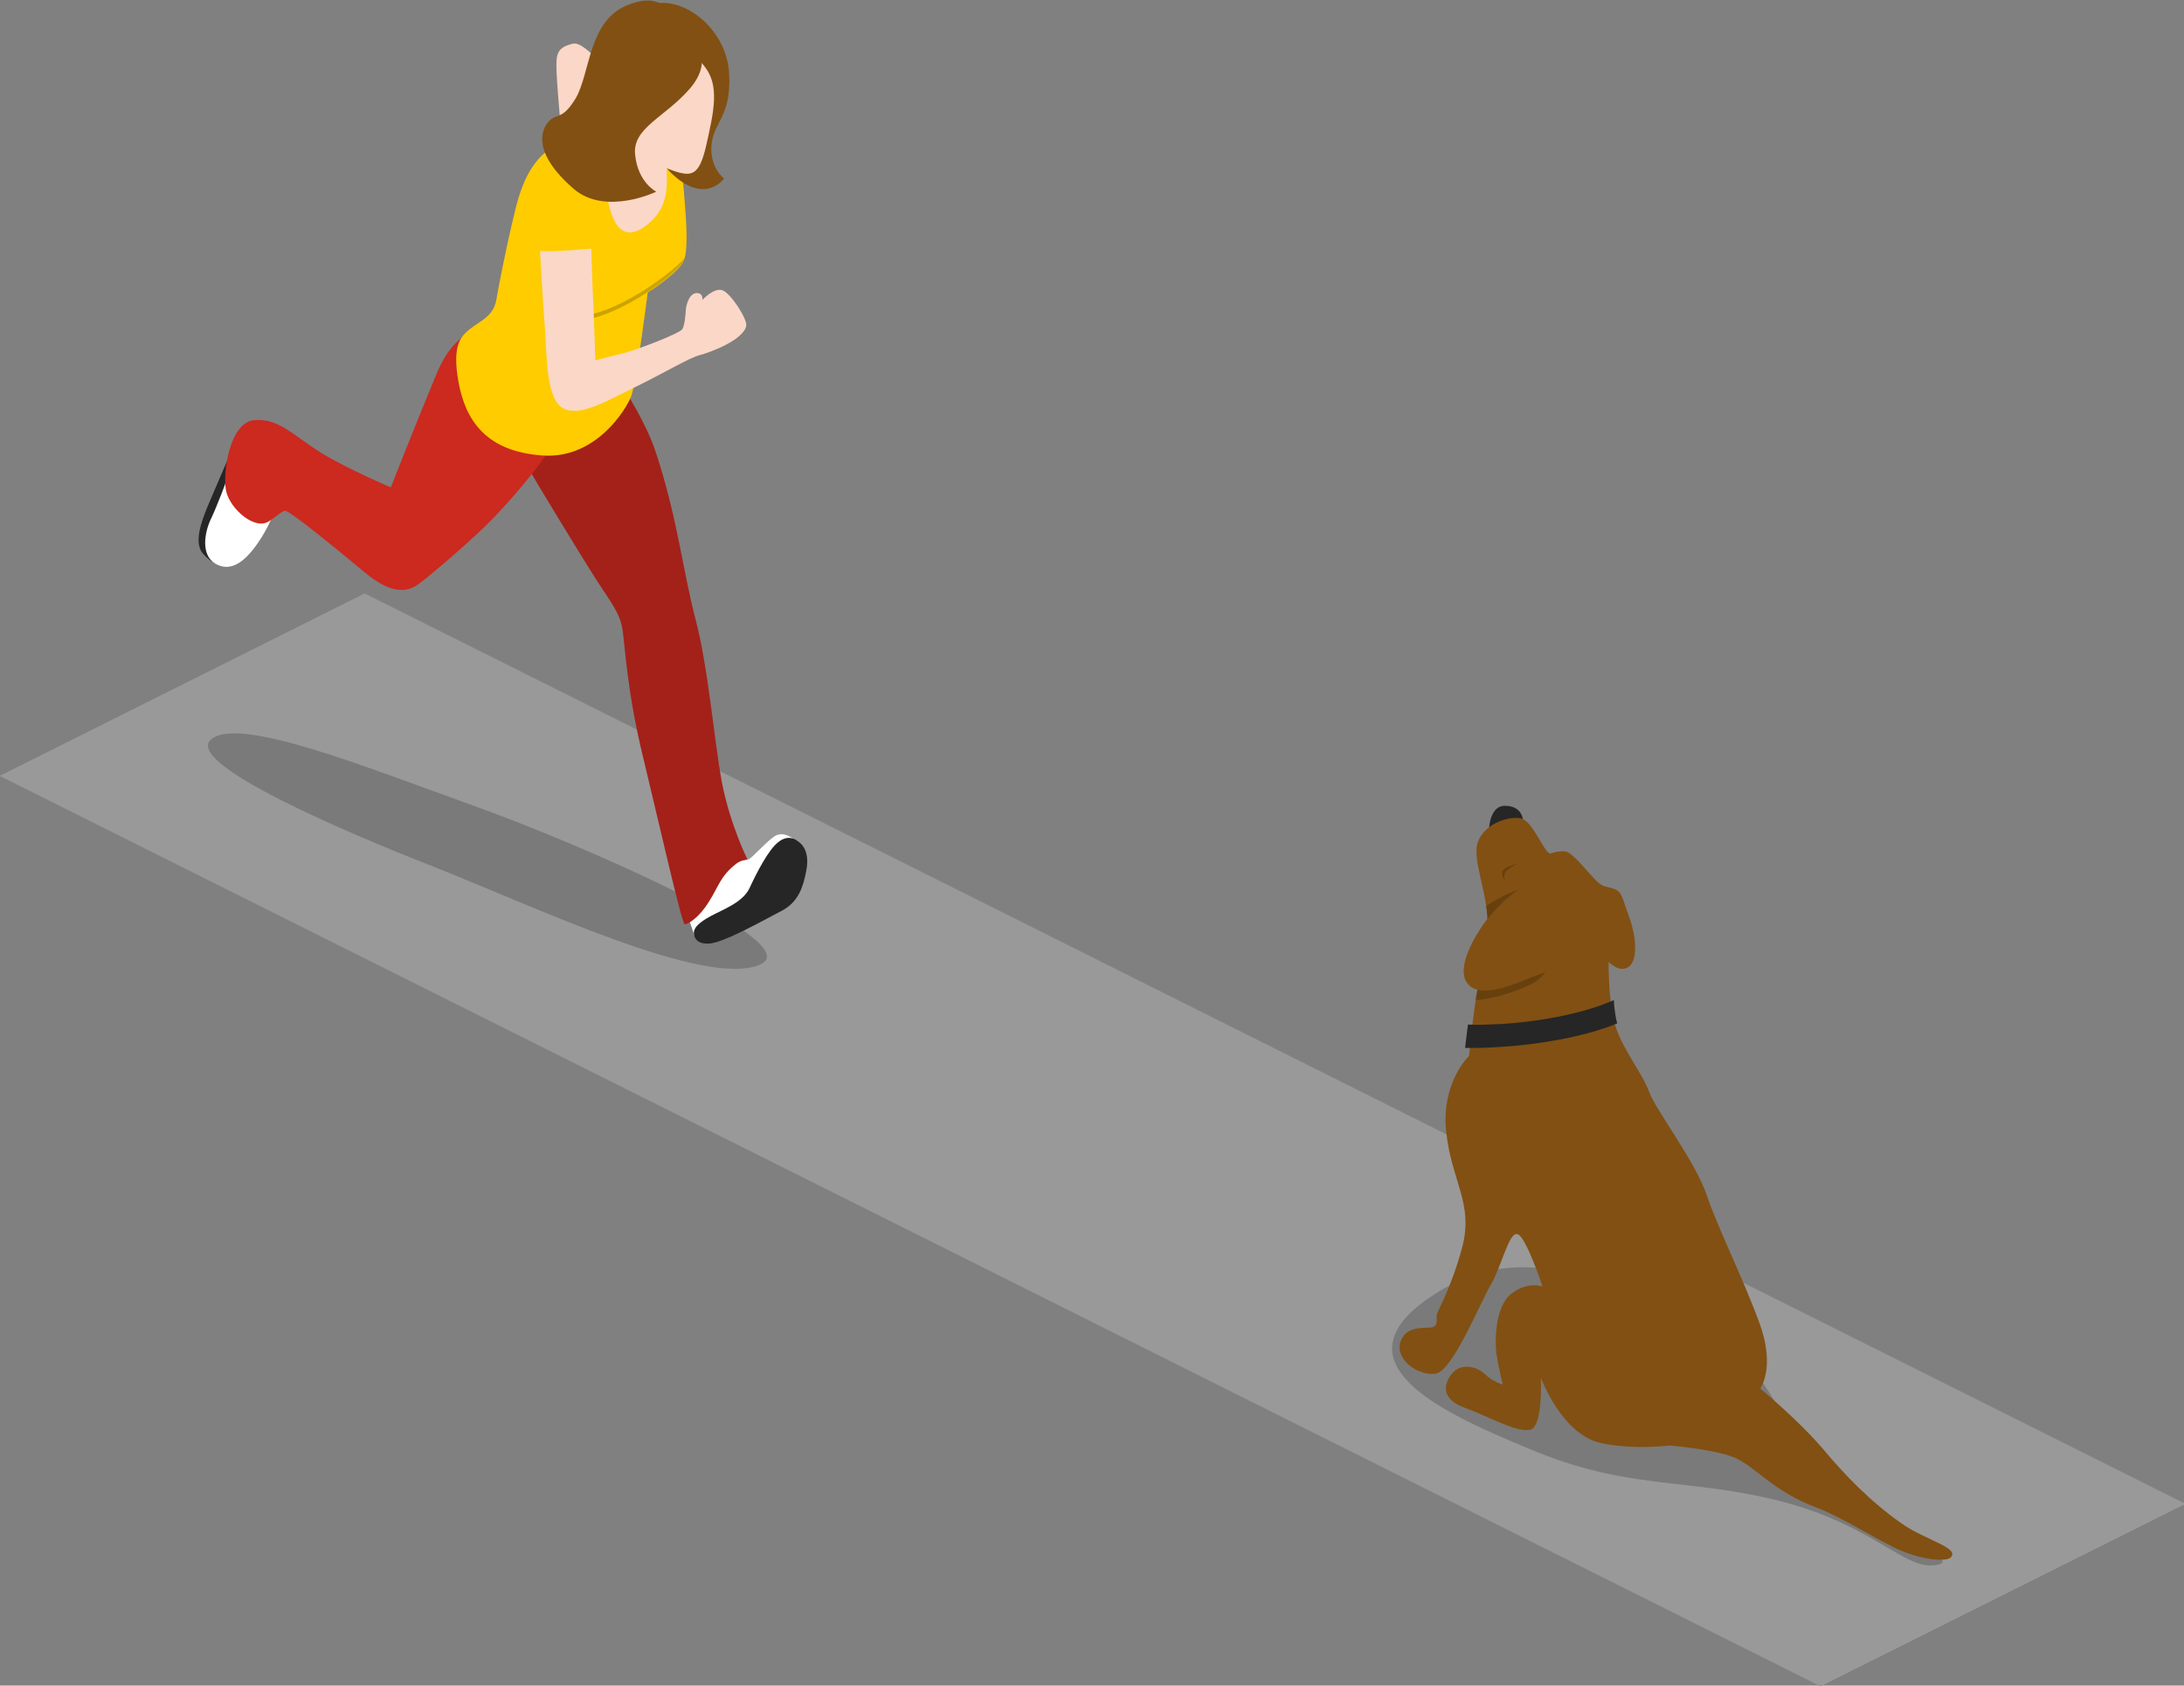 <?xml version="1.0" encoding="UTF-8" standalone="no"?>
<!-- Created with Inkscape (http://www.inkscape.org/) -->

<svg
   xmlns:dc="http://purl.org/dc/elements/1.1/"
   xmlns:cc="http://creativecommons.org/ns#"
   xmlns:rdf="http://www.w3.org/1999/02/22-rdf-syntax-ns#"
   xmlns:svg="http://www.w3.org/2000/svg"
   xmlns="http://www.w3.org/2000/svg"
   xmlns:sodipodi="http://sodipodi.sourceforge.net/DTD/sodipodi-0.dtd"
   xmlns:inkscape="http://www.inkscape.org/namespaces/inkscape"
   width="101.6mm"
   height="78.415mm"
   viewBox="0 0 101.6 78.415"
   version="1.1"
   id="svg4440"
   inkscape:version="0.92.3 (2405546, 2018-03-11)"
   sodipodi:docname="run-to-dog.svg">
  <rect x="0" y="0" width="101.6" height="78.415" fill="#808080" stroke="none"/>
  <defs
     id="defs4434" />
  <sodipodi:namedview
     id="base"
     pagecolor="#ffffff"
     bordercolor="#666666"
     borderopacity="1.0"
     inkscape:pageopacity="0.0"
     inkscape:pageshadow="2"
     inkscape:zoom="1.3783532"
     inkscape:cx="227.8556"
     inkscape:cy="10.129272"
     inkscape:document-units="mm"
     inkscape:current-layer="layer1"
     showgrid="false"
     fit-margin-top="0"
     fit-margin-left="0"
     fit-margin-right="0"
     fit-margin-bottom="0"
     inkscape:window-width="1853"
     inkscape:window-height="2049"
     inkscape:window-x="134"
     inkscape:window-y="55"
     inkscape:window-maximized="0" />
  <g
     inkscape:label="Layer 1"
     inkscape:groupmode="layer"
     id="layer1"
     transform="translate(-44.713,-72.765)">
    <g
       id="g5225">
      <g
         transform="matrix(0.265,0,0,0.265,61.647,108.847)"
         id="g5102">
	<g
   id="g5100">
		<g
   id="g5094">
			<polygon
   style="fill:#999999"
   points="128,32 64,64 0,32 64,0 "
   id="polygon5092" />

		</g>

		<g
   id="g5098">
			<polygon
   style="fill:#999999"
   points="128,32 64,64 0,32 64,0 "
   id="polygon5096" />

		</g>

	</g>

</g>
      <g
         transform="matrix(0.265,0,0,0.265,78.58,117.313)"
         id="g5102-6">
        <g
           id="g5100-2">
          <g
             id="g5094-9">
            <polygon
               style="fill:#999999"
               points="64,64 0,32 64,0 128,32 "
               id="polygon5092-9" />
          </g>
          <g
             id="g5098-0">
            <polygon
               style="fill:#999999"
               points="64,64 0,32 64,0 128,32 "
               id="polygon5096-8" />
          </g>
        </g>
      </g>
      <g
         transform="matrix(0.265,0,0,0.265,44.713,100.38)"
         id="g5102-1">
        <g
           id="g5100-3">
          <g
             id="g5094-1">
            <polygon
               style="fill:#999999"
               points="64,64 0,32 64,0 128,32 "
               id="polygon5092-1" />
          </g>
          <g
             id="g5098-03">
            <polygon
               style="fill:#999999"
               points="64,64 0,32 64,0 128,32 "
               id="polygon5096-4" />
          </g>
        </g>
      </g>
      <g
         transform="matrix(0.265,0,0,0.265,95.513,125.78)"
         id="g5102-0">
        <g
           id="g5100-39">
          <g
             id="g5094-19">
            <polygon
               style="fill:#999999"
               points="64,64 0,32 64,0 128,32 "
               id="polygon5092-6" />
          </g>
          <g
             id="g5098-9">
            <polygon
               style="fill:#999999"
               points="64,64 0,32 64,0 128,32 "
               id="polygon5096-3" />
          </g>
        </g>
      </g>
      <g
         transform="matrix(0.265,0,0,0.265,112.447,134.247)"
         id="g5102-3">
        <g
           id="g5100-8">
          <g
             id="g5094-0">
            <polygon
               style="fill:#999999"
               points="64,64 0,32 64,0 128,32 "
               id="polygon5092-5" />
          </g>
          <g
             id="g5098-6">
            <polygon
               style="fill:#999999"
               points="64,64 0,32 64,0 128,32 "
               id="polygon5096-6" />
          </g>
        </g>
      </g>
    </g>
    <g
       id="g5040"
       transform="matrix(-0.265,0,0,0.265,90.798,57.595)">
      <path
         id="path4985"
         d="m 40.3,226.5 c 9.5,4.5 40.3,-10.4 58.5,-17.5 13.5,-5.3 43.2,-17.8 38,-22 -5,-4 -26.6,4.7 -45.5,11.5 -19.6,7 -58.9,24.2 -51,28 z"
         inkscape:connector-curvature="0"
         style="opacity:0.2" />
      <path
         id="path4987"
         d="m 61,77.9 c 0,0 9.3,-13.7 12.3,-13 3,0.7 3,2 2.9,5 -0.1,3 -1.4,17.5 -1.4,17.5 z"
         inkscape:connector-curvature="0"
         style="fill:#fbd7c7" />
      <path
         id="path4989"
         d="m 132.7,135.1 c 1.2,2.7 3.5,8.1 4.7,10.9 1.2,2.9 2.5,6.5 0.9,8.4 -1.6,1.9 -2.9,2 -3.9,1.9 -1,-0.1 -7.9,-14.4 -8.7,-16.8 -1,-2.2 5.2,-8 7,-4.4 z"
         inkscape:connector-curvature="0"
         style="fill:#262626" />
      <path
         id="path4991"
         d="m 133.2,139 c 1.1,3.1 2.6,7.1 3.7,9.4 1.1,2.3 1.8,6.3 -0.8,7.8 -2.6,1.5 -5.2,0 -8.1,-4.6 -2.9,-4.6 -3.3,-8.8 -3.3,-8.8 z"
         inkscape:connector-curvature="0"
         style="fill:#ffffff" />
      <path
         id="path4993"
         d="m 34,205.1 c 0.3,-0.4 2.3,-2.2 4,-1 1.7,1.2 3.8,3.7 4.5,4 0.7,0.3 2.8,0.2 2.8,0.2 l 8.4,8.1 -1.7,5.1 -9.8,-6.8 z"
         inkscape:connector-curvature="0"
         style="fill:#ffffff" />
      <path
         id="path4995"
         d="m 80.2,124.6 c 0,0 1.2,14.3 0.5,15.6 -0.7,1.3 -8.9,14.8 -11.4,18.7 -2.5,3.9 -4.3,6 -4.7,9 -0.4,2.7 -0.8,10.9 -3.6,22.3 -2.8,11.6 -6.8,29.3 -7.3,29.3 -0.5,0 -2.4,-1 -4.2,-3.9 -1.8,-2.8 -2,-4.5 -4.8,-6.7 -0.7,-0.6 -2,-0.8 -2,-0.8 0,0 3,-5.9 4.5,-13.6 1.4,-7.7 2.4,-20.2 4.6,-28.5 2.2,-8.3 3.2,-18 7,-29.4 2.2,-6.8 8.6,-15.7 8.6,-15.7 z"
         inkscape:connector-curvature="0"
         style="fill:#cc291f" />
      <path
         id="path4997"
         d="m 80.2,124.6 c 0,0 1.2,14.3 0.5,15.6 -0.7,1.3 -8.9,14.8 -11.4,18.7 -2.5,3.9 -4.3,6 -4.7,9 -0.4,2.7 -0.8,10.9 -3.6,22.3 -2.8,11.6 -6.8,29.3 -7.3,29.3 -0.5,0 -2.4,-1 -4.2,-3.9 -1.8,-2.8 -2,-4.5 -4.8,-6.7 -0.7,-0.6 -2,-0.8 -2,-0.8 0,0 3,-5.9 4.5,-13.6 1.4,-7.7 2.4,-20.2 4.6,-28.5 2.2,-8.3 3.2,-18 7,-29.4 2.2,-6.8 8.6,-15.7 8.6,-15.7 z"
         inkscape:connector-curvature="0"
         style="opacity:0.2" />
      <path
         id="path4999"
         d="m 76.7,134.9 c 1.8,3.5 7.9,10.7 12,14.7 4.4,4.2 10.3,9.2 11.9,10.3 2.3,1.6 5.2,1.2 9.2,-2.1 3.6,-3 13.4,-11.1 14.1,-10.9 0.7,0.2 1.6,1.1 2.7,1.8 2.5,1.8 6.9,-2.1 7.6,-5.2 0.7,-3.1 -0.6,-12.1 -4.9,-12.5 -4.3,-0.4 -6.9,2.7 -11.7,5.7 -4.5,2.8 -12.3,6.1 -12.3,6.1 0,0 -4.5,-11.4 -6.5,-16.2 -2.1,-4.8 -3.4,-11 -11.7,-12.4 -8.3,-1.4 -10.4,20.7 -10.4,20.7 z"
         inkscape:connector-curvature="0"
         style="fill:#cc291f" />
      <path
         id="path5001"
         d="M 54.2,86.6 C 54,90.4 52.6,101 54,103.3 c 1.4,2.3 6.2,5.3 6.2,5.3 0,0 2,15.8 2.9,18.2 0.9,2.4 6.3,11.1 15.6,10.4 10.1,-0.7 13.5,-6.4 14.7,-12.8 1.2,-6.6 -0.4,-8.1 -2,-9.4 -1.6,-1.3 -4.1,-2.2 -4.6,-5 -0.5,-2.8 -1.6,-8.7 -3.3,-15.7 -1.5,-6.3 -4,-11.5 -11.1,-13 -7,-1.4 -18.2,5.3 -18.2,5.3 z"
         inkscape:connector-curvature="0"
         style="fill:#ffcc00" />
      <path
         id="path5003"
         d="m 57,83.6 c 0.1,4.1 -1.6,9.6 3.7,13.4 4.9,3.5 6.5,-2.5 6.9,-7.9 0.5,-5.4 -0.8,-12 -0.8,-12 z"
         inkscape:connector-curvature="0"
         style="fill:#fbd7c7" />
      <path
         id="path5005"
         d="m 58.3,57.8 c -5.2,-0.6 -12,4.9 -12.4,12.4 -0.4,7.5 2.7,8.4 3.1,12.4 0.4,4 -2.2,6 -2.2,6 0,0 3.4,4.8 9.4,-1.1 6,-5.9 2.1,-29.7 2.1,-29.7 z"
         inkscape:connector-curvature="0"
         style="fill:#825012" />
      <path
         id="path5007"
         d="m 50.9,68.1 c -1.9,2.1 -3.1,4.4 -1.8,10.8 1.3,6.4 1.9,9.3 4.8,8.8 2.9,-0.4 11.1,-4.6 12,-6.6 0.9,-2 -11.3,-17.1 -15,-13 z"
         inkscape:connector-curvature="0"
         style="fill:#fbd7c7" />
      <path
         id="path5009"
         d="m 54.5,60.8 c -2.7,2.9 -6.1,6.9 -1.7,12 4.4,5.1 10.2,6.9 9.6,11.7 -0.5,4.8 -3.7,6.4 -3.7,6.4 0,0 8.9,4.3 14.5,-0.5 7.6,-6.6 5.5,-10.6 4.4,-11.8 -1.4,-1.6 -2.3,-0.1 -4.7,-4 -2.7,-4.5 -2.2,-14 -9.5,-16.6 -4.6,-1.7 -6.3,0.1 -8.9,2.8 z"
         inkscape:connector-curvature="0"
         style="fill:#825012" />
      <path
         id="path5011"
         d="m 53.7,102.5 c 0.2,2.7 18.1,15.3 23,9.6 -7.5,3.7 -21.6,-7.6 -23,-9.6 z"
         inkscape:connector-curvature="0"
         style="opacity:0.2" />
      <path
         id="path5013"
         d="m 33.9,204.9 c -1.6,1 -2,3 -1.5,5.4 0.5,2.4 1.2,5.3 4.4,6.9 3.1,1.6 10.1,5.6 12.7,5.7 2.1,0.1 2.6,-1.1 2.6,-1.9 0,-0.8 -0.7,-1.7 -2.9,-2.9 -2.2,-1.2 -5.7,-2.4 -6.9,-5 -1.2,-2.6 -3.3,-6.7 -5,-8 -1.7,-1.4 -3.1,-0.5 -3.4,-0.2 z"
         inkscape:connector-curvature="0"
         style="fill:#262626" />
      <path
         id="path5015"
         d="m 70.1,100.9 c 0,0 3.4,0.3 6,0.4 2.1,0.1 3,0 3,0 0,0 -0.5,9.3 -0.9,14.2 -0.3,4.6 -0.2,12.1 -3.3,13.5 -3,1.4 -7.5,-1.4 -12.7,-3.9 -5.3,-2.6 -9.2,-5 -11.1,-5.5 -1.9,-0.5 -7.8,-2.7 -8.2,-5.2 -0.2,-1.1 2.7,-5.7 4.2,-6.2 1.5,-0.5 3.5,1.7 3.5,1.7 0,0 -0.2,-1.3 1.1,-1.2 1,0.1 1.6,1.4 1.8,2.8 0.1,1.4 0.2,2.7 0.6,3.5 0.3,0.7 7.8,3.6 10.2,4.2 2.4,0.6 5.1,1.3 5.1,1.3 0,0 0.2,-6.7 0.4,-10.9 0.2,-4.2 0.3,-8.7 0.3,-8.7 z"
         inkscape:connector-curvature="0"
         style="fill:#fbd7c7" />
    </g>
    <g
       id="g5056"
       transform="matrix(0.265,0,0,0.265,99.407,104.37)">
	<path
   id="path5042"
   d="m 62.1,135.1 c -14.4,-6 -36.2,-15.3 -15.8,-27.7 19,-11.6 37.8,3.8 51.2,10.9 7.8,4.2 9.6,15.7 16.9,21.5 11.1,8.9 22.6,14.6 19.8,15.5 -5.8,1.9 -10.9,-6.7 -28.3,-11.1 -16.4,-4.1 -26.5,-1.8 -43.8,-9.1 z"
   inkscape:connector-curvature="0"
   style="opacity:0.2" />

	<path
   id="path5044"
   d="m 61,25.1 c 0,-1.2 -0.7,-3 -3.4,-2.9 C 55,22.4 55,26.5 55,26.5 Z"
   inkscape:connector-curvature="0"
   style="fill:#262626" />

	<path
   id="path5046"
   d="m 65.7,30.6 c -1.2,-0.5 -3,-5.7 -5.1,-6.2 -2.1,-0.4 -6.2,0.8 -7.5,4 -1.3,3.2 2,9.5 1.6,15.4 -0.4,5.9 -1.5,8.5 -2.2,13.6 -0.7,5.1 -1,8.7 -1,8.7 0,0 -5,4.7 -4,13.5 1,8.7 4.8,12.4 2.8,20.1 -2.1,7.7 -4.5,11.3 -4.5,12 0,0.7 0.3,2 -1.1,2.1 -1.3,0.1 -4.5,-0.3 -5.3,2.7 -0.8,2.9 3.1,5.8 6.2,5.4 3,-0.4 7.8,-12.4 9.7,-15.6 1.9,-3.2 3.2,-9.4 4.7,-8.9 1.5,0.4 4.4,9.2 4.4,9.2 0,0 -2.5,-1 -5.4,1.2 -2.9,2.1 -3,8.1 -2.7,10.6 0.4,2.5 1.1,5.4 1.1,5.4 0,0 -1.8,-0.5 -3.2,-1.9 -1.4,-1.3 -4.2,-2 -5.8,0.1 -1.6,2.1 -1.5,4.5 2.4,5.9 3.9,1.4 9.3,4.5 11.5,3.8 2.2,-0.6 1.8,-9.1 1.8,-9.1 0,0 3.7,10.1 10.7,11.5 5.7,1.2 11.9,0.4 11.9,0.4 0,0 7.4,0.6 11.1,2 3.7,1.4 6.9,6 14.7,8.9 4.6,1.7 11.2,6.1 15.2,7.7 4,1.6 7.7,1.8 8.4,1 1.5,-1.7 -4.6,-3 -8.8,-6 -5.4,-3.8 -10,-8.6 -13.5,-12.8 -4.6,-5.4 -11.2,-10.8 -11.2,-10.8 0,0 2.8,-3.7 -0.2,-11.7 -2.9,-7.9 -7.2,-16.4 -9.2,-22.3 -2,-5.9 -9,-15 -10.1,-18.1 C 82,69.3 78.5,65 77.2,60.9 75.9,56.8 76,49.6 76,49.6 c 0,0 2,2.1 3.6,0.8 1.6,-1.3 1.2,-5.4 0,-8.7 -1.2,-3.2 -1.2,-4.4 -2.6,-4.9 -1.3,-0.5 -1.8,-0.2 -2.9,-1.2 -1.2,-1 -4.4,-5.3 -5.7,-5.4 -1.4,-0.1 -2.7,0.4 -2.7,0.4 z"
   inkscape:connector-curvature="0"
   style="fill:#825012" />

	<path
   id="path5048"
   d="m 54.5,39.8 c 0.2,1.3 0.3,2.7 0.2,4 -0.3,5.4 -1.3,8.1 -2.1,12.5 2.6,-0.1 6.6,-1.2 10,-2.9 4.9,-2.5 4.5,-10.8 4.5,-10.8 l -5,-6.1 c -1.7,0.2 -4.7,1.3 -7.6,3.3 z"
   inkscape:connector-curvature="0"
   style="opacity:0.2" />

	<path
   id="path5050"
   d="m 62.3,36.1 c -2.7,0.2 -7.2,5.3 -8.3,6.9 -1.1,1.6 -5.3,8 -2.5,10.7 2.8,2.7 10,-1.2 12.6,-2 2.6,-0.8 7,-4.1 6.9,-6.3 -0.2,-2.3 -3.1,-9.8 -8.7,-9.3 z"
   inkscape:connector-curvature="0"
   style="fill:#825012" />

	<path
   id="path5052"
   d="m 60.2,32.3 c -0.7,0.2 -2.1,1.2 -2.3,1.5 -0.4,0.6 -0.1,1.5 -0.1,1.5 0,0 -1,-1.2 -0.2,-1.9 0.8,-0.7 2.6,-1.1 2.6,-1.1 z"
   inkscape:connector-curvature="0"
   style="opacity:0.2" />

	<path
   id="path5054"
   d="m 76.9,56.3 c -4.6,2.1 -12,3.7 -19.7,4.2 -2.2,0.1 -4.2,0.2 -5.9,0.1 -0.2,1.7 -0.4,3.1 -0.5,4.1 0.6,0 1.2,0 1.8,0 1.7,0 3.4,-0.1 4.8,-0.2 6.2,-0.4 14.3,-1.7 20.1,-4.1 -0.3,-1.1 -0.5,-2.6 -0.6,-4.1 z"
   inkscape:connector-curvature="0"
   style="fill:#262626" />

</g>
  </g>
</svg>
